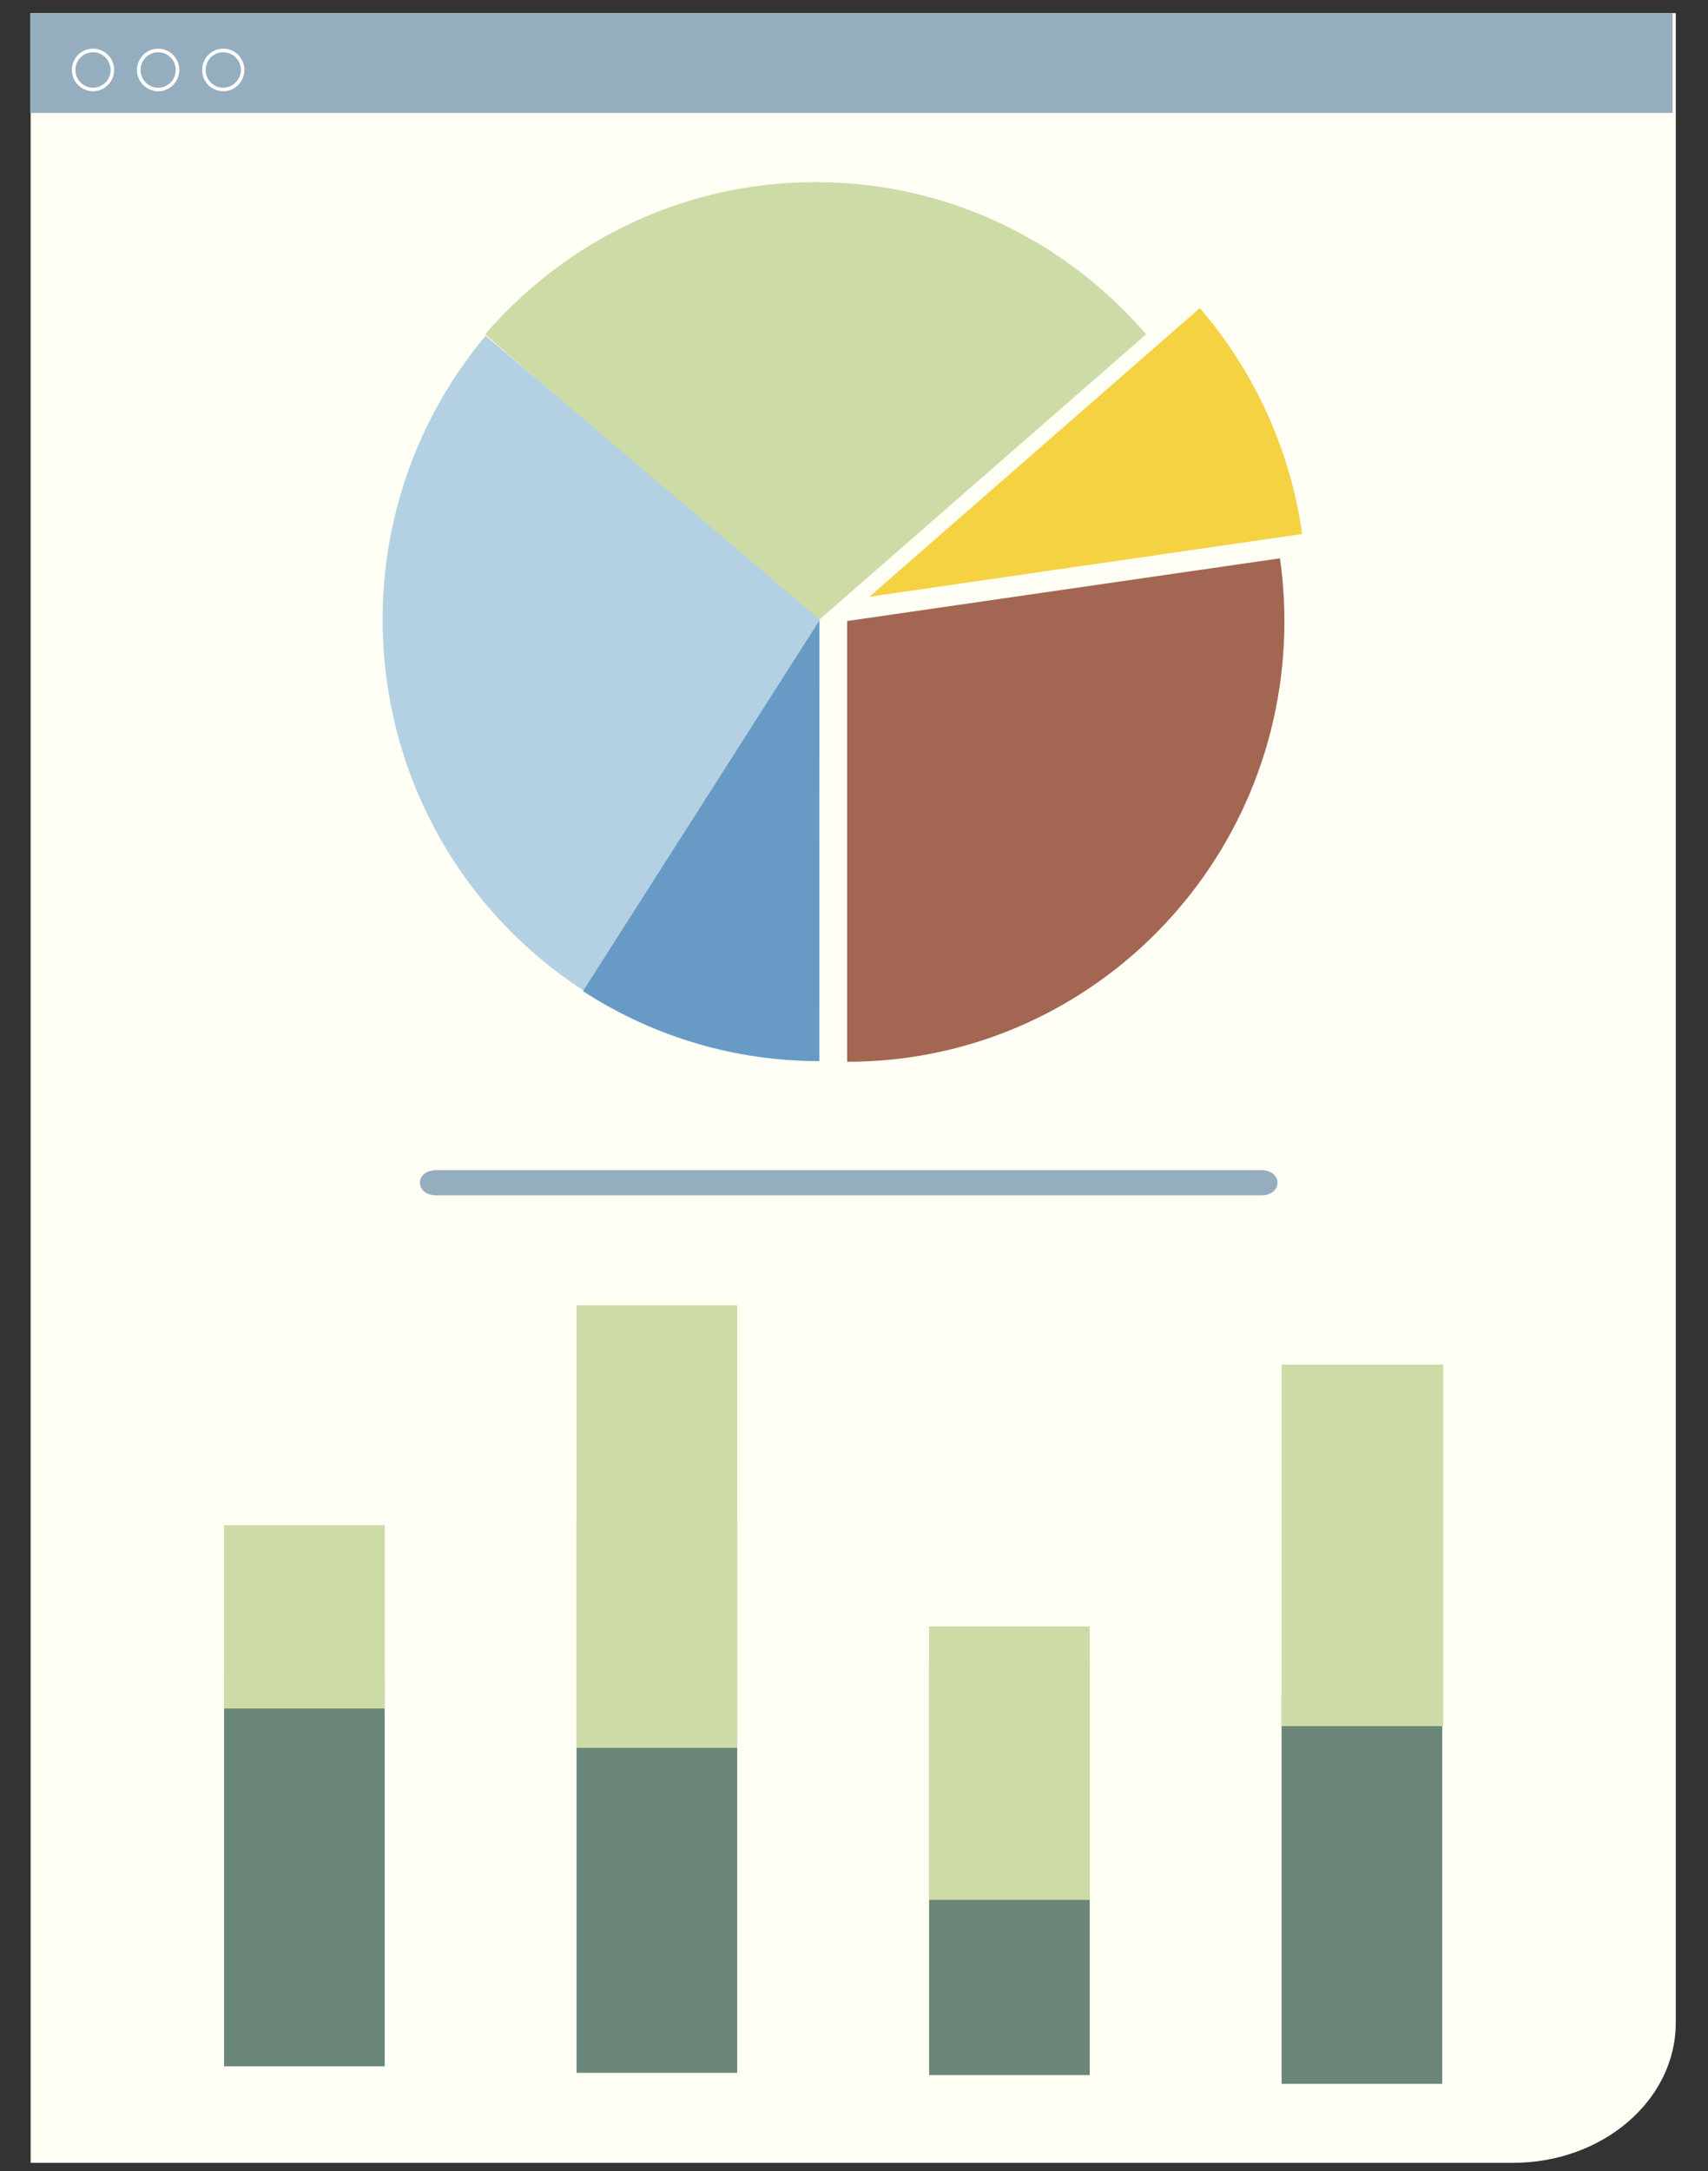 <svg width="48" height="61" viewBox="0 0 48 61" fill="none" xmlns="http://www.w3.org/2000/svg">
<rect x="0" y="0" width="48" height="61" fill="#333333" stroke="none"/>
<g clip-path="url(#clip0_4_517)">
<path d="M42.518 60.769H0.861V0.369H47.094V56.835C47.094 59.007 45.045 60.769 42.518 60.769Z" fill="#FFFFF5"/>
<path d="M47.006 0.369H0.85V3.173H47.006V0.369Z" fill="#94AEBF"/>
<path d="M35.436 33.586C36.058 33.586 36.058 32.877 35.436 32.877H12.268C11.646 32.877 11.646 33.586 12.268 33.586H35.436Z" fill="#94AEBF"/>
<path d="M22.922 5.117C19.21 5.117 15.888 6.774 13.635 9.392L22.922 17.501L32.209 9.392C29.956 6.775 26.634 5.117 22.922 5.117Z" fill="#CDDBA6"/>
<path d="M35.97 15.687L23.807 17.449V29.833C30.6 29.833 36.096 24.294 36.096 17.449C36.096 16.851 36.052 16.263 35.97 15.687Z" fill="#A36652"/>
<path d="M13.648 9.433C9.27 14.667 9.93 22.471 15.124 26.883C15.578 27.269 16.053 27.613 16.543 27.922L23.045 17.415L13.648 9.433Z" fill="#B3D1E2"/>
<path d="M23.027 29.815C20.724 29.815 18.414 29.167 16.384 27.848L23.029 17.432L23.027 29.815Z" fill="#679BC6"/>
<path d="M36.595 15.004C36.255 12.595 35.228 10.41 33.719 8.657L24.432 16.767L36.595 15.004Z" fill="#F4D242"/>
<path d="M10.811 47.098H6.297V58.056H10.811V47.098Z" fill="#6A8678"/>
<path d="M10.811 42.854H6.297V48.003H10.811V42.854Z" fill="#CDDBA6"/>
<path d="M40.531 47.592H36.016V58.55H40.531V47.592Z" fill="#6A8678"/>
<path d="M40.56 38.343H36.016V48.498H40.56V38.343Z" fill="#CDDBA6"/>
<path d="M30.625 46.727H26.11V58.303H30.625V46.727Z" fill="#6A8678"/>
<path d="M30.625 45.697H26.11V53.38H30.625V45.697Z" fill="#CDDBA6"/>
<path d="M20.718 42.694H16.203V58.24H20.718V42.694Z" fill="#6A8678"/>
<path d="M20.718 36.675H16.203V49.11H20.718V36.675Z" fill="#CDDBA6"/>
<path d="M2.614 2.564C2.287 2.564 2.02 2.296 2.02 1.965C2.02 1.635 2.286 1.367 2.614 1.367C2.942 1.367 3.208 1.635 3.208 1.965C3.208 2.296 2.942 2.564 2.614 2.564ZM2.614 1.468C2.341 1.468 2.119 1.691 2.119 1.966C2.119 2.241 2.341 2.465 2.614 2.465C2.887 2.465 3.109 2.241 3.109 1.966C3.109 1.691 2.887 1.468 2.614 1.468Z" fill="white"/>
<path d="M4.445 2.564C4.117 2.564 3.85 2.296 3.85 1.965C3.85 1.635 4.117 1.367 4.445 1.367C4.772 1.367 5.039 1.635 5.039 1.965C5.039 2.296 4.772 2.564 4.445 2.564ZM4.445 1.468C4.172 1.468 3.95 1.691 3.95 1.966C3.95 2.241 4.172 2.465 4.445 2.465C4.717 2.465 4.939 2.241 4.939 1.966C4.939 1.691 4.717 1.468 4.445 1.468Z" fill="white"/>
<path d="M6.274 2.564C5.947 2.564 5.68 2.296 5.68 1.965C5.68 1.635 5.946 1.367 6.274 1.367C6.602 1.367 6.868 1.635 6.868 1.965C6.868 2.296 6.602 2.564 6.274 2.564ZM6.274 1.468C6.001 1.468 5.779 1.691 5.779 1.966C5.779 2.241 6.001 2.465 6.274 2.465C6.547 2.465 6.769 2.241 6.769 1.966C6.769 1.691 6.547 1.468 6.274 1.468Z" fill="white"/>
</g>
<defs>
<clipPath id="clip0_4_517">
<rect width="46.244" height="60.4" fill="white" transform="translate(0.85 0.369)"/>
</clipPath>
</defs>
</svg>
